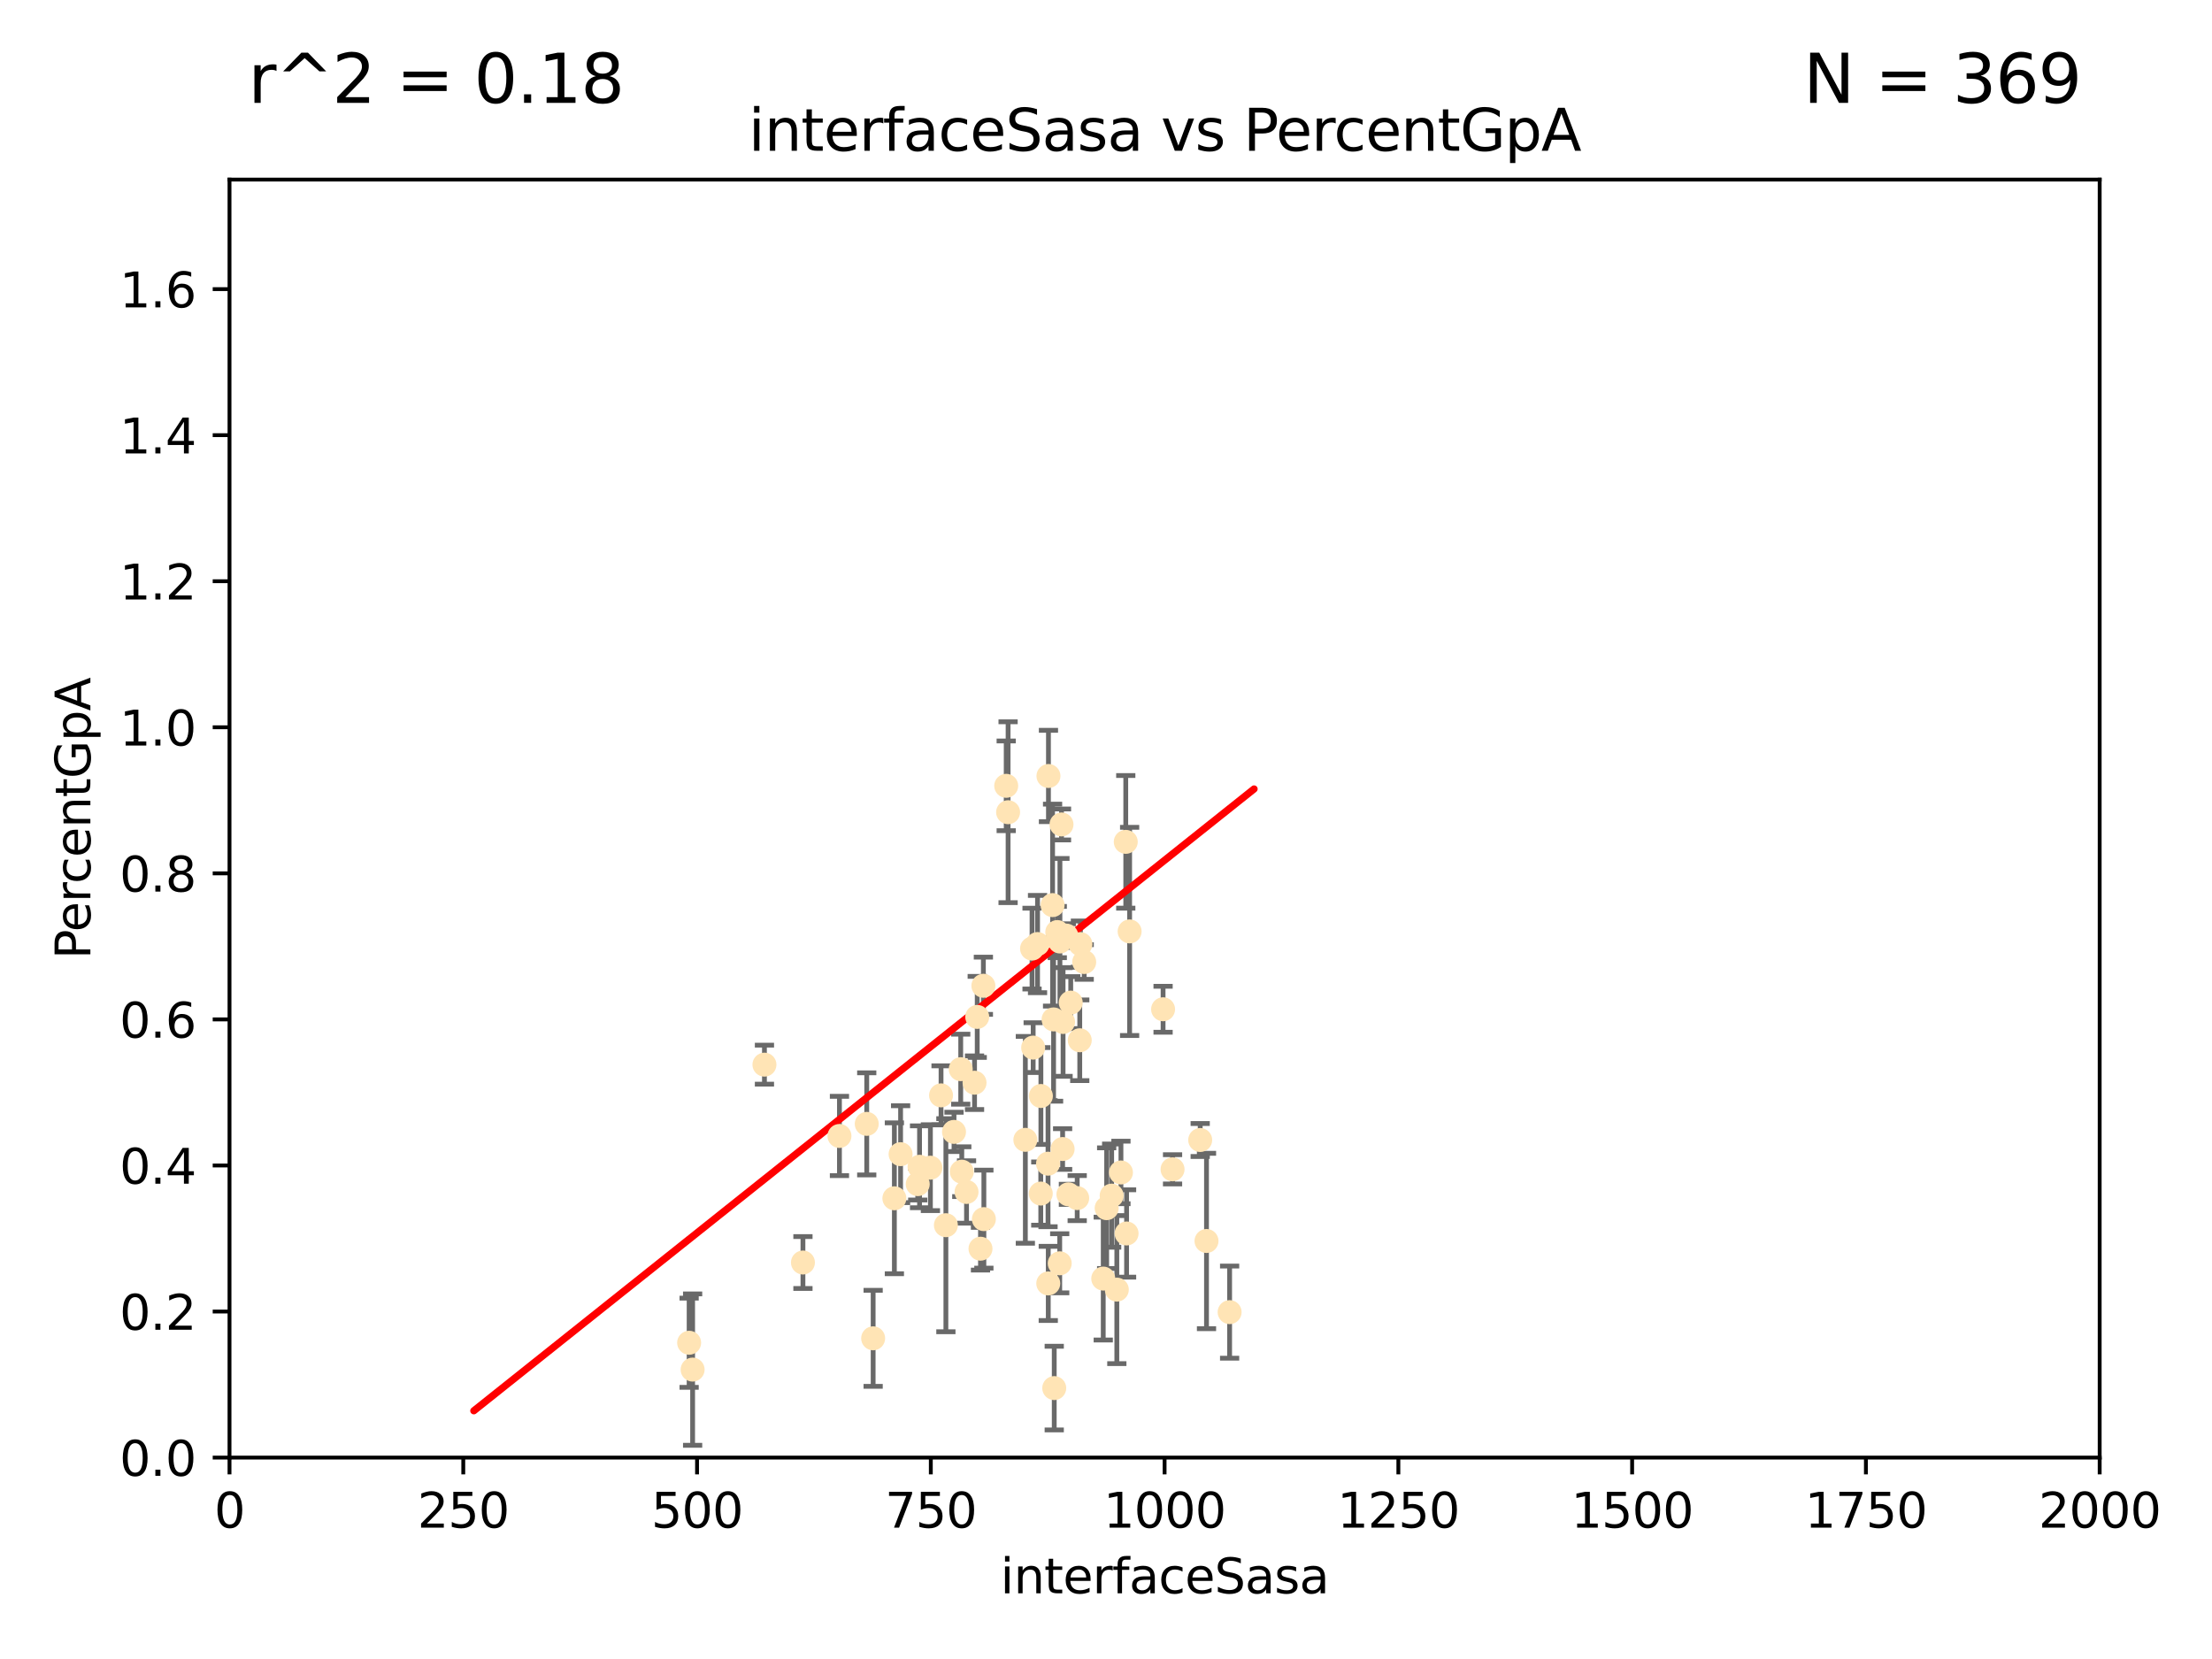 <?xml version="1.0" encoding="utf-8" standalone="no"?>
<!DOCTYPE svg PUBLIC "-//W3C//DTD SVG 1.1//EN"
  "http://www.w3.org/Graphics/SVG/1.1/DTD/svg11.dtd">
<svg xmlns:xlink="http://www.w3.org/1999/xlink" width="460.8pt" height="345.6pt" viewBox="0 0 460.8 345.6" xmlns="http://www.w3.org/2000/svg" version="1.1">
 <defs>
  <style type="text/css">*{stroke-linejoin: round; stroke-linecap: butt}</style>
 </defs>
 <g id="figure_1">
  <g id="patch_1">
   <path d="M 0 345.6 
L 460.8 345.6 
L 460.8 0 
L 0 0 
z
" style="fill: #ffffff"/>
  </g>
  <g id="axes_1">
   <g id="patch_2">
    <path d="M 47.81 303.64 
L 437.4 303.64 
L 437.4 37.411 
L 47.81 37.411 
z
" style="fill: #ffffff"/>
   </g>
   <g id="PathCollection_1">
    <defs>
     <path id="mff3623f6e4" d="M 0 1.118 
C 0.297 1.118 0.581 1 0.791 0.791 
C 1 0.581 1.118 0.297 1.118 0 
C 1.118 -0.297 1 -0.581 0.791 -0.791 
C 0.581 -1 0.297 -1.118 0 -1.118 
C -0.297 -1.118 -0.581 -1 -0.791 -0.791 
C -1 -0.581 -1.118 -0.297 -1.118 0 
C -1.118 0.297 -1 0.581 -0.791 0.791 
C -0.581 1 -0.297 1.118 0 1.118 
z
" style="stroke: #ffe4b5"/>
    </defs>
    <g clip-path="url(#pb6599143bd)">
     <use xlink:href="#mff3623f6e4" x="225.86" y="200.406" style="fill: #ffe4b5; stroke: #ffe4b5"/>
     <use xlink:href="#mff3623f6e4" x="218.413" y="161.653" style="fill: #ffe4b5; stroke: #ffe4b5"/>
     <use xlink:href="#mff3623f6e4" x="220.25" y="194.165" style="fill: #ffe4b5; stroke: #ffe4b5"/>
     <use xlink:href="#mff3623f6e4" x="191.559" y="243.061" style="fill: #ffe4b5; stroke: #ffe4b5"/>
     <use xlink:href="#mff3623f6e4" x="219.271" y="188.55" style="fill: #ffe4b5; stroke: #ffe4b5"/>
     <use xlink:href="#mff3623f6e4" x="209.611" y="163.702" style="fill: #ffe4b5; stroke: #ffe4b5"/>
     <use xlink:href="#mff3623f6e4" x="215.229" y="218.238" style="fill: #ffe4b5; stroke: #ffe4b5"/>
     <use xlink:href="#mff3623f6e4" x="242.291" y="210.247" style="fill: #ffe4b5; stroke: #ffe4b5"/>
     <use xlink:href="#mff3623f6e4" x="204.856" y="205.351" style="fill: #ffe4b5; stroke: #ffe4b5"/>
     <use xlink:href="#mff3623f6e4" x="250.023" y="237.484" style="fill: #ffe4b5; stroke: #ffe4b5"/>
     <use xlink:href="#mff3623f6e4" x="221.363" y="239.364" style="fill: #ffe4b5; stroke: #ffe4b5"/>
     <use xlink:href="#mff3623f6e4" x="224.401" y="249.587" style="fill: #ffe4b5; stroke: #ffe4b5"/>
     <use xlink:href="#mff3623f6e4" x="244.265" y="243.591" style="fill: #ffe4b5; stroke: #ffe4b5"/>
     <use xlink:href="#mff3623f6e4" x="225.073" y="196.674" style="fill: #ffe4b5; stroke: #ffe4b5"/>
     <use xlink:href="#mff3623f6e4" x="224.933" y="216.706" style="fill: #ffe4b5; stroke: #ffe4b5"/>
     <use xlink:href="#mff3623f6e4" x="191.181" y="246.679" style="fill: #ffe4b5; stroke: #ffe4b5"/>
     <use xlink:href="#mff3623f6e4" x="203.574" y="211.84" style="fill: #ffe4b5; stroke: #ffe4b5"/>
     <use xlink:href="#mff3623f6e4" x="221.458" y="212.895" style="fill: #ffe4b5; stroke: #ffe4b5"/>
     <use xlink:href="#mff3623f6e4" x="214.993" y="197.606" style="fill: #ffe4b5; stroke: #ffe4b5"/>
     <use xlink:href="#mff3623f6e4" x="220.802" y="196.13" style="fill: #ffe4b5; stroke: #ffe4b5"/>
     <use xlink:href="#mff3623f6e4" x="223.053" y="208.86" style="fill: #ffe4b5; stroke: #ffe4b5"/>
     <use xlink:href="#mff3623f6e4" x="220.759" y="263.169" style="fill: #ffe4b5; stroke: #ffe4b5"/>
     <use xlink:href="#mff3623f6e4" x="222.57" y="248.802" style="fill: #ffe4b5; stroke: #ffe4b5"/>
     <use xlink:href="#mff3623f6e4" x="196.037" y="228.185" style="fill: #ffe4b5; stroke: #ffe4b5"/>
     <use xlink:href="#mff3623f6e4" x="235.322" y="194.031" style="fill: #ffe4b5; stroke: #ffe4b5"/>
     <use xlink:href="#mff3623f6e4" x="218.374" y="267.362" style="fill: #ffe4b5; stroke: #ffe4b5"/>
     <use xlink:href="#mff3623f6e4" x="229.826" y="266.352" style="fill: #ffe4b5; stroke: #ffe4b5"/>
     <use xlink:href="#mff3623f6e4" x="198.739" y="235.794" style="fill: #ffe4b5; stroke: #ffe4b5"/>
     <use xlink:href="#mff3623f6e4" x="200.356" y="244.081" style="fill: #ffe4b5; stroke: #ffe4b5"/>
     <use xlink:href="#mff3623f6e4" x="251.336" y="258.519" style="fill: #ffe4b5; stroke: #ffe4b5"/>
     <use xlink:href="#mff3623f6e4" x="201.345" y="248.307" style="fill: #ffe4b5; stroke: #ffe4b5"/>
     <use xlink:href="#mff3623f6e4" x="231.58" y="249.069" style="fill: #ffe4b5; stroke: #ffe4b5"/>
     <use xlink:href="#mff3623f6e4" x="216.838" y="228.316" style="fill: #ffe4b5; stroke: #ffe4b5"/>
     <use xlink:href="#mff3623f6e4" x="216.812" y="248.643" style="fill: #ffe4b5; stroke: #ffe4b5"/>
     <use xlink:href="#mff3623f6e4" x="233.514" y="244.243" style="fill: #ffe4b5; stroke: #ffe4b5"/>
     <use xlink:href="#mff3623f6e4" x="204.254" y="260.129" style="fill: #ffe4b5; stroke: #ffe4b5"/>
     <use xlink:href="#mff3623f6e4" x="174.873" y="236.643" style="fill: #ffe4b5; stroke: #ffe4b5"/>
     <use xlink:href="#mff3623f6e4" x="197.046" y="255.231" style="fill: #ffe4b5; stroke: #ffe4b5"/>
     <use xlink:href="#mff3623f6e4" x="204.959" y="253.967" style="fill: #ffe4b5; stroke: #ffe4b5"/>
     <use xlink:href="#mff3623f6e4" x="186.315" y="249.626" style="fill: #ffe4b5; stroke: #ffe4b5"/>
     <use xlink:href="#mff3623f6e4" x="200.138" y="222.728" style="fill: #ffe4b5; stroke: #ffe4b5"/>
     <use xlink:href="#mff3623f6e4" x="180.557" y="234.123" style="fill: #ffe4b5; stroke: #ffe4b5"/>
     <use xlink:href="#mff3623f6e4" x="213.6" y="237.449" style="fill: #ffe4b5; stroke: #ffe4b5"/>
     <use xlink:href="#mff3623f6e4" x="230.537" y="251.681" style="fill: #ffe4b5; stroke: #ffe4b5"/>
     <use xlink:href="#mff3623f6e4" x="232.655" y="268.65" style="fill: #ffe4b5; stroke: #ffe4b5"/>
     <use xlink:href="#mff3623f6e4" x="219.617" y="289.164" style="fill: #ffe4b5; stroke: #ffe4b5"/>
     <use xlink:href="#mff3623f6e4" x="210.004" y="169.199" style="fill: #ffe4b5; stroke: #ffe4b5"/>
     <use xlink:href="#mff3623f6e4" x="159.248" y="221.785" style="fill: #ffe4b5; stroke: #ffe4b5"/>
     <use xlink:href="#mff3623f6e4" x="203.015" y="225.548" style="fill: #ffe4b5; stroke: #ffe4b5"/>
     <use xlink:href="#mff3623f6e4" x="222.128" y="194.9" style="fill: #ffe4b5; stroke: #ffe4b5"/>
     <use xlink:href="#mff3623f6e4" x="234.687" y="256.956" style="fill: #ffe4b5; stroke: #ffe4b5"/>
     <use xlink:href="#mff3623f6e4" x="234.517" y="175.373" style="fill: #ffe4b5; stroke: #ffe4b5"/>
     <use xlink:href="#mff3623f6e4" x="218.322" y="242.416" style="fill: #ffe4b5; stroke: #ffe4b5"/>
     <use xlink:href="#mff3623f6e4" x="219.479" y="212.364" style="fill: #ffe4b5; stroke: #ffe4b5"/>
     <use xlink:href="#mff3623f6e4" x="143.558" y="279.718" style="fill: #ffe4b5; stroke: #ffe4b5"/>
     <use xlink:href="#mff3623f6e4" x="181.893" y="278.795" style="fill: #ffe4b5; stroke: #ffe4b5"/>
     <use xlink:href="#mff3623f6e4" x="167.268" y="263.005" style="fill: #ffe4b5; stroke: #ffe4b5"/>
     <use xlink:href="#mff3623f6e4" x="144.286" y="285.313" style="fill: #ffe4b5; stroke: #ffe4b5"/>
     <use xlink:href="#mff3623f6e4" x="221.131" y="171.748" style="fill: #ffe4b5; stroke: #ffe4b5"/>
     <use xlink:href="#mff3623f6e4" x="193.822" y="243.251" style="fill: #ffe4b5; stroke: #ffe4b5"/>
     <use xlink:href="#mff3623f6e4" x="256.153" y="273.341" style="fill: #ffe4b5; stroke: #ffe4b5"/>
     <use xlink:href="#mff3623f6e4" x="216.138" y="196.663" style="fill: #ffe4b5; stroke: #ffe4b5"/>
     <use xlink:href="#mff3623f6e4" x="187.61" y="240.435" style="fill: #ffe4b5; stroke: #ffe4b5"/>
    </g>
   </g>
   <g id="matplotlib.axis_1">
    <g id="xtick_1">
     <g id="line2d_1">
      <defs>
       <path id="meb851a1ffd" d="M 0 0 
L 0 3.5 
" style="stroke: #000000; stroke-width: 0.8"/>
      </defs>
      <g>
       <use xlink:href="#meb851a1ffd" x="47.81" y="303.64" style="stroke: #000000; stroke-width: 0.8"/>
      </g>
     </g>
     <g id="text_1">
      <!-- 0 -->
      <g transform="translate(44.629 318.238)scale(0.1 -0.1)">
       <defs>
        <path id="DejaVuSans-30" d="M 2034 4250 
Q 1547 4250 1301 3770 
Q 1056 3291 1056 2328 
Q 1056 1369 1301 889 
Q 1547 409 2034 409 
Q 2525 409 2770 889 
Q 3016 1369 3016 2328 
Q 3016 3291 2770 3770 
Q 2525 4250 2034 4250 
z
M 2034 4750 
Q 2819 4750 3233 4129 
Q 3647 3509 3647 2328 
Q 3647 1150 3233 529 
Q 2819 -91 2034 -91 
Q 1250 -91 836 529 
Q 422 1150 422 2328 
Q 422 3509 836 4129 
Q 1250 4750 2034 4750 
z
" transform="scale(0.016)"/>
       </defs>
       <use xlink:href="#DejaVuSans-30"/>
      </g>
     </g>
    </g>
    <g id="xtick_2">
     <g id="line2d_2">
      <g>
       <use xlink:href="#meb851a1ffd" x="96.509" y="303.64" style="stroke: #000000; stroke-width: 0.8"/>
      </g>
     </g>
     <g id="text_2">
      <!-- 250 -->
      <g transform="translate(86.965 318.238)scale(0.1 -0.1)">
       <defs>
        <path id="DejaVuSans-32" d="M 1228 531 
L 3431 531 
L 3431 0 
L 469 0 
L 469 531 
Q 828 903 1448 1529 
Q 2069 2156 2228 2338 
Q 2531 2678 2651 2914 
Q 2772 3150 2772 3378 
Q 2772 3750 2511 3984 
Q 2250 4219 1831 4219 
Q 1534 4219 1204 4116 
Q 875 4013 500 3803 
L 500 4441 
Q 881 4594 1212 4672 
Q 1544 4750 1819 4750 
Q 2544 4750 2975 4387 
Q 3406 4025 3406 3419 
Q 3406 3131 3298 2873 
Q 3191 2616 2906 2266 
Q 2828 2175 2409 1742 
Q 1991 1309 1228 531 
z
" transform="scale(0.016)"/>
        <path id="DejaVuSans-35" d="M 691 4666 
L 3169 4666 
L 3169 4134 
L 1269 4134 
L 1269 2991 
Q 1406 3038 1543 3061 
Q 1681 3084 1819 3084 
Q 2600 3084 3056 2656 
Q 3513 2228 3513 1497 
Q 3513 744 3044 326 
Q 2575 -91 1722 -91 
Q 1428 -91 1123 -41 
Q 819 9 494 109 
L 494 744 
Q 775 591 1075 516 
Q 1375 441 1709 441 
Q 2250 441 2565 725 
Q 2881 1009 2881 1497 
Q 2881 1984 2565 2268 
Q 2250 2553 1709 2553 
Q 1456 2553 1204 2497 
Q 953 2441 691 2322 
L 691 4666 
z
" transform="scale(0.016)"/>
       </defs>
       <use xlink:href="#DejaVuSans-32"/>
       <use xlink:href="#DejaVuSans-35" x="63.623"/>
       <use xlink:href="#DejaVuSans-30" x="127.246"/>
      </g>
     </g>
    </g>
    <g id="xtick_3">
     <g id="line2d_3">
      <g>
       <use xlink:href="#meb851a1ffd" x="145.208" y="303.64" style="stroke: #000000; stroke-width: 0.8"/>
      </g>
     </g>
     <g id="text_3">
      <!-- 500 -->
      <g transform="translate(135.664 318.238)scale(0.1 -0.1)">
       <use xlink:href="#DejaVuSans-35"/>
       <use xlink:href="#DejaVuSans-30" x="63.623"/>
       <use xlink:href="#DejaVuSans-30" x="127.246"/>
      </g>
     </g>
    </g>
    <g id="xtick_4">
     <g id="line2d_4">
      <g>
       <use xlink:href="#meb851a1ffd" x="193.906" y="303.64" style="stroke: #000000; stroke-width: 0.8"/>
      </g>
     </g>
     <g id="text_4">
      <!-- 750 -->
      <g transform="translate(184.363 318.238)scale(0.1 -0.1)">
       <defs>
        <path id="DejaVuSans-37" d="M 525 4666 
L 3525 4666 
L 3525 4397 
L 1831 0 
L 1172 0 
L 2766 4134 
L 525 4134 
L 525 4666 
z
" transform="scale(0.016)"/>
       </defs>
       <use xlink:href="#DejaVuSans-37"/>
       <use xlink:href="#DejaVuSans-35" x="63.623"/>
       <use xlink:href="#DejaVuSans-30" x="127.246"/>
      </g>
     </g>
    </g>
    <g id="xtick_5">
     <g id="line2d_5">
      <g>
       <use xlink:href="#meb851a1ffd" x="242.605" y="303.64" style="stroke: #000000; stroke-width: 0.8"/>
      </g>
     </g>
     <g id="text_5">
      <!-- 1000 -->
      <g transform="translate(229.88 318.238)scale(0.1 -0.1)">
       <defs>
        <path id="DejaVuSans-31" d="M 794 531 
L 1825 531 
L 1825 4091 
L 703 3866 
L 703 4441 
L 1819 4666 
L 2450 4666 
L 2450 531 
L 3481 531 
L 3481 0 
L 794 0 
L 794 531 
z
" transform="scale(0.016)"/>
       </defs>
       <use xlink:href="#DejaVuSans-31"/>
       <use xlink:href="#DejaVuSans-30" x="63.623"/>
       <use xlink:href="#DejaVuSans-30" x="127.246"/>
       <use xlink:href="#DejaVuSans-30" x="190.869"/>
      </g>
     </g>
    </g>
    <g id="xtick_6">
     <g id="line2d_6">
      <g>
       <use xlink:href="#meb851a1ffd" x="291.304" y="303.64" style="stroke: #000000; stroke-width: 0.8"/>
      </g>
     </g>
     <g id="text_6">
      <!-- 1250 -->
      <g transform="translate(278.579 318.238)scale(0.1 -0.1)">
       <use xlink:href="#DejaVuSans-31"/>
       <use xlink:href="#DejaVuSans-32" x="63.623"/>
       <use xlink:href="#DejaVuSans-35" x="127.246"/>
       <use xlink:href="#DejaVuSans-30" x="190.869"/>
      </g>
     </g>
    </g>
    <g id="xtick_7">
     <g id="line2d_7">
      <g>
       <use xlink:href="#meb851a1ffd" x="340.002" y="303.64" style="stroke: #000000; stroke-width: 0.8"/>
      </g>
     </g>
     <g id="text_7">
      <!-- 1500 -->
      <g transform="translate(327.277 318.238)scale(0.1 -0.1)">
       <use xlink:href="#DejaVuSans-31"/>
       <use xlink:href="#DejaVuSans-35" x="63.623"/>
       <use xlink:href="#DejaVuSans-30" x="127.246"/>
       <use xlink:href="#DejaVuSans-30" x="190.869"/>
      </g>
     </g>
    </g>
    <g id="xtick_8">
     <g id="line2d_8">
      <g>
       <use xlink:href="#meb851a1ffd" x="388.701" y="303.64" style="stroke: #000000; stroke-width: 0.8"/>
      </g>
     </g>
     <g id="text_8">
      <!-- 1750 -->
      <g transform="translate(375.976 318.238)scale(0.1 -0.1)">
       <use xlink:href="#DejaVuSans-31"/>
       <use xlink:href="#DejaVuSans-37" x="63.623"/>
       <use xlink:href="#DejaVuSans-35" x="127.246"/>
       <use xlink:href="#DejaVuSans-30" x="190.869"/>
      </g>
     </g>
    </g>
    <g id="xtick_9">
     <g id="line2d_9">
      <g>
       <use xlink:href="#meb851a1ffd" x="437.4" y="303.64" style="stroke: #000000; stroke-width: 0.8"/>
      </g>
     </g>
     <g id="text_9">
      <!-- 2000 -->
      <g transform="translate(424.675 318.238)scale(0.1 -0.1)">
       <use xlink:href="#DejaVuSans-32"/>
       <use xlink:href="#DejaVuSans-30" x="63.623"/>
       <use xlink:href="#DejaVuSans-30" x="127.246"/>
       <use xlink:href="#DejaVuSans-30" x="190.869"/>
      </g>
     </g>
    </g>
    <g id="text_10">
     <!-- interfaceSasa -->
     <g transform="translate(208.398 331.917)scale(0.1 -0.1)">
      <defs>
       <path id="DejaVuSans-69" d="M 603 3500 
L 1178 3500 
L 1178 0 
L 603 0 
L 603 3500 
z
M 603 4863 
L 1178 4863 
L 1178 4134 
L 603 4134 
L 603 4863 
z
" transform="scale(0.016)"/>
       <path id="DejaVuSans-6e" d="M 3513 2113 
L 3513 0 
L 2938 0 
L 2938 2094 
Q 2938 2591 2744 2837 
Q 2550 3084 2163 3084 
Q 1697 3084 1428 2787 
Q 1159 2491 1159 1978 
L 1159 0 
L 581 0 
L 581 3500 
L 1159 3500 
L 1159 2956 
Q 1366 3272 1645 3428 
Q 1925 3584 2291 3584 
Q 2894 3584 3203 3211 
Q 3513 2838 3513 2113 
z
" transform="scale(0.016)"/>
       <path id="DejaVuSans-74" d="M 1172 4494 
L 1172 3500 
L 2356 3500 
L 2356 3053 
L 1172 3053 
L 1172 1153 
Q 1172 725 1289 603 
Q 1406 481 1766 481 
L 2356 481 
L 2356 0 
L 1766 0 
Q 1100 0 847 248 
Q 594 497 594 1153 
L 594 3053 
L 172 3053 
L 172 3500 
L 594 3500 
L 594 4494 
L 1172 4494 
z
" transform="scale(0.016)"/>
       <path id="DejaVuSans-65" d="M 3597 1894 
L 3597 1613 
L 953 1613 
Q 991 1019 1311 708 
Q 1631 397 2203 397 
Q 2534 397 2845 478 
Q 3156 559 3463 722 
L 3463 178 
Q 3153 47 2828 -22 
Q 2503 -91 2169 -91 
Q 1331 -91 842 396 
Q 353 884 353 1716 
Q 353 2575 817 3079 
Q 1281 3584 2069 3584 
Q 2775 3584 3186 3129 
Q 3597 2675 3597 1894 
z
M 3022 2063 
Q 3016 2534 2758 2815 
Q 2500 3097 2075 3097 
Q 1594 3097 1305 2825 
Q 1016 2553 972 2059 
L 3022 2063 
z
" transform="scale(0.016)"/>
       <path id="DejaVuSans-72" d="M 2631 2963 
Q 2534 3019 2420 3045 
Q 2306 3072 2169 3072 
Q 1681 3072 1420 2755 
Q 1159 2438 1159 1844 
L 1159 0 
L 581 0 
L 581 3500 
L 1159 3500 
L 1159 2956 
Q 1341 3275 1631 3429 
Q 1922 3584 2338 3584 
Q 2397 3584 2469 3576 
Q 2541 3569 2628 3553 
L 2631 2963 
z
" transform="scale(0.016)"/>
       <path id="DejaVuSans-66" d="M 2375 4863 
L 2375 4384 
L 1825 4384 
Q 1516 4384 1395 4259 
Q 1275 4134 1275 3809 
L 1275 3500 
L 2222 3500 
L 2222 3053 
L 1275 3053 
L 1275 0 
L 697 0 
L 697 3053 
L 147 3053 
L 147 3500 
L 697 3500 
L 697 3744 
Q 697 4328 969 4595 
Q 1241 4863 1831 4863 
L 2375 4863 
z
" transform="scale(0.016)"/>
       <path id="DejaVuSans-61" d="M 2194 1759 
Q 1497 1759 1228 1600 
Q 959 1441 959 1056 
Q 959 750 1161 570 
Q 1363 391 1709 391 
Q 2188 391 2477 730 
Q 2766 1069 2766 1631 
L 2766 1759 
L 2194 1759 
z
M 3341 1997 
L 3341 0 
L 2766 0 
L 2766 531 
Q 2569 213 2275 61 
Q 1981 -91 1556 -91 
Q 1019 -91 701 211 
Q 384 513 384 1019 
Q 384 1609 779 1909 
Q 1175 2209 1959 2209 
L 2766 2209 
L 2766 2266 
Q 2766 2663 2505 2880 
Q 2244 3097 1772 3097 
Q 1472 3097 1187 3025 
Q 903 2953 641 2809 
L 641 3341 
Q 956 3463 1253 3523 
Q 1550 3584 1831 3584 
Q 2591 3584 2966 3190 
Q 3341 2797 3341 1997 
z
" transform="scale(0.016)"/>
       <path id="DejaVuSans-63" d="M 3122 3366 
L 3122 2828 
Q 2878 2963 2633 3030 
Q 2388 3097 2138 3097 
Q 1578 3097 1268 2742 
Q 959 2388 959 1747 
Q 959 1106 1268 751 
Q 1578 397 2138 397 
Q 2388 397 2633 464 
Q 2878 531 3122 666 
L 3122 134 
Q 2881 22 2623 -34 
Q 2366 -91 2075 -91 
Q 1284 -91 818 406 
Q 353 903 353 1747 
Q 353 2603 823 3093 
Q 1294 3584 2113 3584 
Q 2378 3584 2631 3529 
Q 2884 3475 3122 3366 
z
" transform="scale(0.016)"/>
       <path id="DejaVuSans-53" d="M 3425 4513 
L 3425 3897 
Q 3066 4069 2747 4153 
Q 2428 4238 2131 4238 
Q 1616 4238 1336 4038 
Q 1056 3838 1056 3469 
Q 1056 3159 1242 3001 
Q 1428 2844 1947 2747 
L 2328 2669 
Q 3034 2534 3370 2195 
Q 3706 1856 3706 1288 
Q 3706 609 3251 259 
Q 2797 -91 1919 -91 
Q 1588 -91 1214 -16 
Q 841 59 441 206 
L 441 856 
Q 825 641 1194 531 
Q 1563 422 1919 422 
Q 2459 422 2753 634 
Q 3047 847 3047 1241 
Q 3047 1584 2836 1778 
Q 2625 1972 2144 2069 
L 1759 2144 
Q 1053 2284 737 2584 
Q 422 2884 422 3419 
Q 422 4038 858 4394 
Q 1294 4750 2059 4750 
Q 2388 4750 2728 4690 
Q 3069 4631 3425 4513 
z
" transform="scale(0.016)"/>
       <path id="DejaVuSans-73" d="M 2834 3397 
L 2834 2853 
Q 2591 2978 2328 3040 
Q 2066 3103 1784 3103 
Q 1356 3103 1142 2972 
Q 928 2841 928 2578 
Q 928 2378 1081 2264 
Q 1234 2150 1697 2047 
L 1894 2003 
Q 2506 1872 2764 1633 
Q 3022 1394 3022 966 
Q 3022 478 2636 193 
Q 2250 -91 1575 -91 
Q 1294 -91 989 -36 
Q 684 19 347 128 
L 347 722 
Q 666 556 975 473 
Q 1284 391 1588 391 
Q 1994 391 2212 530 
Q 2431 669 2431 922 
Q 2431 1156 2273 1281 
Q 2116 1406 1581 1522 
L 1381 1569 
Q 847 1681 609 1914 
Q 372 2147 372 2553 
Q 372 3047 722 3315 
Q 1072 3584 1716 3584 
Q 2034 3584 2315 3537 
Q 2597 3491 2834 3397 
z
" transform="scale(0.016)"/>
      </defs>
      <use xlink:href="#DejaVuSans-69"/>
      <use xlink:href="#DejaVuSans-6e" x="27.783"/>
      <use xlink:href="#DejaVuSans-74" x="91.162"/>
      <use xlink:href="#DejaVuSans-65" x="130.371"/>
      <use xlink:href="#DejaVuSans-72" x="191.895"/>
      <use xlink:href="#DejaVuSans-66" x="233.008"/>
      <use xlink:href="#DejaVuSans-61" x="268.213"/>
      <use xlink:href="#DejaVuSans-63" x="329.492"/>
      <use xlink:href="#DejaVuSans-65" x="384.473"/>
      <use xlink:href="#DejaVuSans-53" x="445.996"/>
      <use xlink:href="#DejaVuSans-61" x="509.473"/>
      <use xlink:href="#DejaVuSans-73" x="570.752"/>
      <use xlink:href="#DejaVuSans-61" x="622.852"/>
     </g>
    </g>
   </g>
   <g id="matplotlib.axis_2">
    <g id="ytick_1">
     <g id="line2d_10">
      <defs>
       <path id="md4dd82071c" d="M 0 0 
L -3.5 0 
" style="stroke: #000000; stroke-width: 0.8"/>
      </defs>
      <g>
       <use xlink:href="#md4dd82071c" x="47.81" y="303.64" style="stroke: #000000; stroke-width: 0.8"/>
      </g>
     </g>
     <g id="text_11">
      <!-- 0.0 -->
      <g transform="translate(24.907 307.439)scale(0.1 -0.1)">
       <defs>
        <path id="DejaVuSans-2e" d="M 684 794 
L 1344 794 
L 1344 0 
L 684 0 
L 684 794 
z
" transform="scale(0.016)"/>
       </defs>
       <use xlink:href="#DejaVuSans-30"/>
       <use xlink:href="#DejaVuSans-2e" x="63.623"/>
       <use xlink:href="#DejaVuSans-30" x="95.41"/>
      </g>
     </g>
    </g>
    <g id="ytick_2">
     <g id="line2d_11">
      <g>
       <use xlink:href="#md4dd82071c" x="47.81" y="273.214" style="stroke: #000000; stroke-width: 0.8"/>
      </g>
     </g>
     <g id="text_12">
      <!-- 0.2 -->
      <g transform="translate(24.907 277.013)scale(0.1 -0.1)">
       <use xlink:href="#DejaVuSans-30"/>
       <use xlink:href="#DejaVuSans-2e" x="63.623"/>
       <use xlink:href="#DejaVuSans-32" x="95.41"/>
      </g>
     </g>
    </g>
    <g id="ytick_3">
     <g id="line2d_12">
      <g>
       <use xlink:href="#md4dd82071c" x="47.81" y="242.788" style="stroke: #000000; stroke-width: 0.8"/>
      </g>
     </g>
     <g id="text_13">
      <!-- 0.4 -->
      <g transform="translate(24.907 246.587)scale(0.1 -0.1)">
       <defs>
        <path id="DejaVuSans-34" d="M 2419 4116 
L 825 1625 
L 2419 1625 
L 2419 4116 
z
M 2253 4666 
L 3047 4666 
L 3047 1625 
L 3713 1625 
L 3713 1100 
L 3047 1100 
L 3047 0 
L 2419 0 
L 2419 1100 
L 313 1100 
L 313 1709 
L 2253 4666 
z
" transform="scale(0.016)"/>
       </defs>
       <use xlink:href="#DejaVuSans-30"/>
       <use xlink:href="#DejaVuSans-2e" x="63.623"/>
       <use xlink:href="#DejaVuSans-34" x="95.41"/>
      </g>
     </g>
    </g>
    <g id="ytick_4">
     <g id="line2d_13">
      <g>
       <use xlink:href="#md4dd82071c" x="47.81" y="212.362" style="stroke: #000000; stroke-width: 0.8"/>
      </g>
     </g>
     <g id="text_14">
      <!-- 0.6 -->
      <g transform="translate(24.907 216.161)scale(0.1 -0.1)">
       <defs>
        <path id="DejaVuSans-36" d="M 2113 2584 
Q 1688 2584 1439 2293 
Q 1191 2003 1191 1497 
Q 1191 994 1439 701 
Q 1688 409 2113 409 
Q 2538 409 2786 701 
Q 3034 994 3034 1497 
Q 3034 2003 2786 2293 
Q 2538 2584 2113 2584 
z
M 3366 4563 
L 3366 3988 
Q 3128 4100 2886 4159 
Q 2644 4219 2406 4219 
Q 1781 4219 1451 3797 
Q 1122 3375 1075 2522 
Q 1259 2794 1537 2939 
Q 1816 3084 2150 3084 
Q 2853 3084 3261 2657 
Q 3669 2231 3669 1497 
Q 3669 778 3244 343 
Q 2819 -91 2113 -91 
Q 1303 -91 875 529 
Q 447 1150 447 2328 
Q 447 3434 972 4092 
Q 1497 4750 2381 4750 
Q 2619 4750 2861 4703 
Q 3103 4656 3366 4563 
z
" transform="scale(0.016)"/>
       </defs>
       <use xlink:href="#DejaVuSans-30"/>
       <use xlink:href="#DejaVuSans-2e" x="63.623"/>
       <use xlink:href="#DejaVuSans-36" x="95.41"/>
      </g>
     </g>
    </g>
    <g id="ytick_5">
     <g id="line2d_14">
      <g>
       <use xlink:href="#md4dd82071c" x="47.81" y="181.935" style="stroke: #000000; stroke-width: 0.8"/>
      </g>
     </g>
     <g id="text_15">
      <!-- 0.8 -->
      <g transform="translate(24.907 185.735)scale(0.1 -0.1)">
       <defs>
        <path id="DejaVuSans-38" d="M 2034 2216 
Q 1584 2216 1326 1975 
Q 1069 1734 1069 1313 
Q 1069 891 1326 650 
Q 1584 409 2034 409 
Q 2484 409 2743 651 
Q 3003 894 3003 1313 
Q 3003 1734 2745 1975 
Q 2488 2216 2034 2216 
z
M 1403 2484 
Q 997 2584 770 2862 
Q 544 3141 544 3541 
Q 544 4100 942 4425 
Q 1341 4750 2034 4750 
Q 2731 4750 3128 4425 
Q 3525 4100 3525 3541 
Q 3525 3141 3298 2862 
Q 3072 2584 2669 2484 
Q 3125 2378 3379 2068 
Q 3634 1759 3634 1313 
Q 3634 634 3220 271 
Q 2806 -91 2034 -91 
Q 1263 -91 848 271 
Q 434 634 434 1313 
Q 434 1759 690 2068 
Q 947 2378 1403 2484 
z
M 1172 3481 
Q 1172 3119 1398 2916 
Q 1625 2713 2034 2713 
Q 2441 2713 2670 2916 
Q 2900 3119 2900 3481 
Q 2900 3844 2670 4047 
Q 2441 4250 2034 4250 
Q 1625 4250 1398 4047 
Q 1172 3844 1172 3481 
z
" transform="scale(0.016)"/>
       </defs>
       <use xlink:href="#DejaVuSans-30"/>
       <use xlink:href="#DejaVuSans-2e" x="63.623"/>
       <use xlink:href="#DejaVuSans-38" x="95.41"/>
      </g>
     </g>
    </g>
    <g id="ytick_6">
     <g id="line2d_15">
      <g>
       <use xlink:href="#md4dd82071c" x="47.81" y="151.509" style="stroke: #000000; stroke-width: 0.8"/>
      </g>
     </g>
     <g id="text_16">
      <!-- 1.0 -->
      <g transform="translate(24.907 155.308)scale(0.1 -0.1)">
       <use xlink:href="#DejaVuSans-31"/>
       <use xlink:href="#DejaVuSans-2e" x="63.623"/>
       <use xlink:href="#DejaVuSans-30" x="95.41"/>
      </g>
     </g>
    </g>
    <g id="ytick_7">
     <g id="line2d_16">
      <g>
       <use xlink:href="#md4dd82071c" x="47.81" y="121.083" style="stroke: #000000; stroke-width: 0.8"/>
      </g>
     </g>
     <g id="text_17">
      <!-- 1.2 -->
      <g transform="translate(24.907 124.882)scale(0.1 -0.1)">
       <use xlink:href="#DejaVuSans-31"/>
       <use xlink:href="#DejaVuSans-2e" x="63.623"/>
       <use xlink:href="#DejaVuSans-32" x="95.41"/>
      </g>
     </g>
    </g>
    <g id="ytick_8">
     <g id="line2d_17">
      <g>
       <use xlink:href="#md4dd82071c" x="47.81" y="90.657" style="stroke: #000000; stroke-width: 0.8"/>
      </g>
     </g>
     <g id="text_18">
      <!-- 1.4 -->
      <g transform="translate(24.907 94.456)scale(0.1 -0.1)">
       <use xlink:href="#DejaVuSans-31"/>
       <use xlink:href="#DejaVuSans-2e" x="63.623"/>
       <use xlink:href="#DejaVuSans-34" x="95.41"/>
      </g>
     </g>
    </g>
    <g id="ytick_9">
     <g id="line2d_18">
      <g>
       <use xlink:href="#md4dd82071c" x="47.81" y="60.231" style="stroke: #000000; stroke-width: 0.8"/>
      </g>
     </g>
     <g id="text_19">
      <!-- 1.6 -->
      <g transform="translate(24.907 64.03)scale(0.1 -0.1)">
       <use xlink:href="#DejaVuSans-31"/>
       <use xlink:href="#DejaVuSans-2e" x="63.623"/>
       <use xlink:href="#DejaVuSans-36" x="95.41"/>
      </g>
     </g>
    </g>
    <g id="text_20">
     <!-- PercentGpA -->
     <g transform="translate(18.827 199.802)rotate(-90)scale(0.1 -0.1)">
      <defs>
       <path id="DejaVuSans-50" d="M 1259 4147 
L 1259 2394 
L 2053 2394 
Q 2494 2394 2734 2622 
Q 2975 2850 2975 3272 
Q 2975 3691 2734 3919 
Q 2494 4147 2053 4147 
L 1259 4147 
z
M 628 4666 
L 2053 4666 
Q 2838 4666 3239 4311 
Q 3641 3956 3641 3272 
Q 3641 2581 3239 2228 
Q 2838 1875 2053 1875 
L 1259 1875 
L 1259 0 
L 628 0 
L 628 4666 
z
" transform="scale(0.016)"/>
       <path id="DejaVuSans-47" d="M 3809 666 
L 3809 1919 
L 2778 1919 
L 2778 2438 
L 4434 2438 
L 4434 434 
Q 4069 175 3628 42 
Q 3188 -91 2688 -91 
Q 1594 -91 976 548 
Q 359 1188 359 2328 
Q 359 3472 976 4111 
Q 1594 4750 2688 4750 
Q 3144 4750 3555 4637 
Q 3966 4525 4313 4306 
L 4313 3634 
Q 3963 3931 3569 4081 
Q 3175 4231 2741 4231 
Q 1884 4231 1454 3753 
Q 1025 3275 1025 2328 
Q 1025 1384 1454 906 
Q 1884 428 2741 428 
Q 3075 428 3337 486 
Q 3600 544 3809 666 
z
" transform="scale(0.016)"/>
       <path id="DejaVuSans-70" d="M 1159 525 
L 1159 -1331 
L 581 -1331 
L 581 3500 
L 1159 3500 
L 1159 2969 
Q 1341 3281 1617 3432 
Q 1894 3584 2278 3584 
Q 2916 3584 3314 3078 
Q 3713 2572 3713 1747 
Q 3713 922 3314 415 
Q 2916 -91 2278 -91 
Q 1894 -91 1617 61 
Q 1341 213 1159 525 
z
M 3116 1747 
Q 3116 2381 2855 2742 
Q 2594 3103 2138 3103 
Q 1681 3103 1420 2742 
Q 1159 2381 1159 1747 
Q 1159 1113 1420 752 
Q 1681 391 2138 391 
Q 2594 391 2855 752 
Q 3116 1113 3116 1747 
z
" transform="scale(0.016)"/>
       <path id="DejaVuSans-41" d="M 2188 4044 
L 1331 1722 
L 3047 1722 
L 2188 4044 
z
M 1831 4666 
L 2547 4666 
L 4325 0 
L 3669 0 
L 3244 1197 
L 1141 1197 
L 716 0 
L 50 0 
L 1831 4666 
z
" transform="scale(0.016)"/>
      </defs>
      <use xlink:href="#DejaVuSans-50"/>
      <use xlink:href="#DejaVuSans-65" x="56.678"/>
      <use xlink:href="#DejaVuSans-72" x="118.201"/>
      <use xlink:href="#DejaVuSans-63" x="157.064"/>
      <use xlink:href="#DejaVuSans-65" x="212.045"/>
      <use xlink:href="#DejaVuSans-6e" x="273.568"/>
      <use xlink:href="#DejaVuSans-74" x="336.947"/>
      <use xlink:href="#DejaVuSans-47" x="376.156"/>
      <use xlink:href="#DejaVuSans-70" x="453.646"/>
      <use xlink:href="#DejaVuSans-41" x="517.123"/>
     </g>
    </g>
   </g>
   <g id="LineCollection_1">
    <path d="M 225.86 204.009 
L 225.86 196.802 
" clip-path="url(#pb6599143bd)" style="fill: none; stroke: #696969"/>
    <path d="M 218.413 171.166 
L 218.413 152.139 
" clip-path="url(#pb6599143bd)" style="fill: none; stroke: #696969"/>
    <path d="M 220.25 199.505 
L 220.25 188.825 
" clip-path="url(#pb6599143bd)" style="fill: none; stroke: #696969"/>
    <path d="M 191.559 251.589 
L 191.559 234.532 
" clip-path="url(#pb6599143bd)" style="fill: none; stroke: #696969"/>
    <path d="M 219.271 209.585 
L 219.271 167.515 
" clip-path="url(#pb6599143bd)" style="fill: none; stroke: #696969"/>
    <path d="M 209.611 173.048 
L 209.611 154.357 
" clip-path="url(#pb6599143bd)" style="fill: none; stroke: #696969"/>
    <path d="M 215.229 223.421 
L 215.229 213.054 
" clip-path="url(#pb6599143bd)" style="fill: none; stroke: #696969"/>
    <path d="M 242.291 215.032 
L 242.291 205.463 
" clip-path="url(#pb6599143bd)" style="fill: none; stroke: #696969"/>
    <path d="M 204.856 211.31 
L 204.856 199.391 
" clip-path="url(#pb6599143bd)" style="fill: none; stroke: #696969"/>
    <path d="M 250.023 240.92 
L 250.023 234.048 
" clip-path="url(#pb6599143bd)" style="fill: none; stroke: #696969"/>
    <path d="M 221.363 243.606 
L 221.363 235.121 
" clip-path="url(#pb6599143bd)" style="fill: none; stroke: #696969"/>
    <path d="M 224.401 254.283 
L 224.401 244.892 
" clip-path="url(#pb6599143bd)" style="fill: none; stroke: #696969"/>
    <path d="M 244.265 246.637 
L 244.265 240.546 
" clip-path="url(#pb6599143bd)" style="fill: none; stroke: #696969"/>
    <path d="M 225.073 201.485 
L 225.073 191.863 
" clip-path="url(#pb6599143bd)" style="fill: none; stroke: #696969"/>
    <path d="M 224.933 225.111 
L 224.933 208.301 
" clip-path="url(#pb6599143bd)" style="fill: none; stroke: #696969"/>
    <path d="M 191.181 249.984 
L 191.181 243.373 
" clip-path="url(#pb6599143bd)" style="fill: none; stroke: #696969"/>
    <path d="M 203.574 220.278 
L 203.574 203.401 
" clip-path="url(#pb6599143bd)" style="fill: none; stroke: #696969"/>
    <path d="M 221.458 224.215 
L 221.458 201.574 
" clip-path="url(#pb6599143bd)" style="fill: none; stroke: #696969"/>
    <path d="M 214.993 206.023 
L 214.993 189.189 
" clip-path="url(#pb6599143bd)" style="fill: none; stroke: #696969"/>
    <path d="M 220.802 213.426 
L 220.802 178.835 
" clip-path="url(#pb6599143bd)" style="fill: none; stroke: #696969"/>
    <path d="M 223.053 214.272 
L 223.053 203.448 
" clip-path="url(#pb6599143bd)" style="fill: none; stroke: #696969"/>
    <path d="M 220.759 269.326 
L 220.759 257.011 
" clip-path="url(#pb6599143bd)" style="fill: none; stroke: #696969"/>
    <path d="M 222.57 250.902 
L 222.57 246.701 
" clip-path="url(#pb6599143bd)" style="fill: none; stroke: #696969"/>
    <path d="M 196.037 234.339 
L 196.037 222.031 
" clip-path="url(#pb6599143bd)" style="fill: none; stroke: #696969"/>
    <path d="M 235.322 215.715 
L 235.322 172.348 
" clip-path="url(#pb6599143bd)" style="fill: none; stroke: #696969"/>
    <path d="M 218.374 275.088 
L 218.374 259.635 
" clip-path="url(#pb6599143bd)" style="fill: none; stroke: #696969"/>
    <path d="M 229.826 279.145 
L 229.826 253.559 
" clip-path="url(#pb6599143bd)" style="fill: none; stroke: #696969"/>
    <path d="M 198.739 239.887 
L 198.739 231.702 
" clip-path="url(#pb6599143bd)" style="fill: none; stroke: #696969"/>
    <path d="M 200.356 249.266 
L 200.356 238.895 
" clip-path="url(#pb6599143bd)" style="fill: none; stroke: #696969"/>
    <path d="M 251.336 276.785 
L 251.336 240.253 
" clip-path="url(#pb6599143bd)" style="fill: none; stroke: #696969"/>
    <path d="M 201.345 254.808 
L 201.345 241.806 
" clip-path="url(#pb6599143bd)" style="fill: none; stroke: #696969"/>
    <path d="M 231.58 259.819 
L 231.58 238.318 
" clip-path="url(#pb6599143bd)" style="fill: none; stroke: #696969"/>
    <path d="M 216.838 238.402 
L 216.838 218.231 
" clip-path="url(#pb6599143bd)" style="fill: none; stroke: #696969"/>
    <path d="M 216.812 255.224 
L 216.812 242.062 
" clip-path="url(#pb6599143bd)" style="fill: none; stroke: #696969"/>
    <path d="M 233.514 250.754 
L 233.514 237.733 
" clip-path="url(#pb6599143bd)" style="fill: none; stroke: #696969"/>
    <path d="M 204.254 264.576 
L 204.254 255.682 
" clip-path="url(#pb6599143bd)" style="fill: none; stroke: #696969"/>
    <path d="M 174.873 244.902 
L 174.873 228.385 
" clip-path="url(#pb6599143bd)" style="fill: none; stroke: #696969"/>
    <path d="M 197.046 277.426 
L 197.046 233.036 
" clip-path="url(#pb6599143bd)" style="fill: none; stroke: #696969"/>
    <path d="M 204.959 264.171 
L 204.959 243.763 
" clip-path="url(#pb6599143bd)" style="fill: none; stroke: #696969"/>
    <path d="M 186.315 265.341 
L 186.315 233.912 
" clip-path="url(#pb6599143bd)" style="fill: none; stroke: #696969"/>
    <path d="M 200.138 230.02 
L 200.138 215.436 
" clip-path="url(#pb6599143bd)" style="fill: none; stroke: #696969"/>
    <path d="M 180.557 244.757 
L 180.557 223.488 
" clip-path="url(#pb6599143bd)" style="fill: none; stroke: #696969"/>
    <path d="M 213.6 258.989 
L 213.6 215.909 
" clip-path="url(#pb6599143bd)" style="fill: none; stroke: #696969"/>
    <path d="M 230.537 264.248 
L 230.537 239.115 
" clip-path="url(#pb6599143bd)" style="fill: none; stroke: #696969"/>
    <path d="M 232.655 284.068 
L 232.655 253.231 
" clip-path="url(#pb6599143bd)" style="fill: none; stroke: #696969"/>
    <path d="M 219.617 297.88 
L 219.617 280.448 
" clip-path="url(#pb6599143bd)" style="fill: none; stroke: #696969"/>
    <path d="M 210.004 188.036 
L 210.004 150.363 
" clip-path="url(#pb6599143bd)" style="fill: none; stroke: #696969"/>
    <path d="M 159.248 225.847 
L 159.248 217.724 
" clip-path="url(#pb6599143bd)" style="fill: none; stroke: #696969"/>
    <path d="M 203.015 231.135 
L 203.015 219.961 
" clip-path="url(#pb6599143bd)" style="fill: none; stroke: #696969"/>
    <path d="M 222.128 197.364 
L 222.128 192.436 
" clip-path="url(#pb6599143bd)" style="fill: none; stroke: #696969"/>
    <path d="M 234.687 266.057 
L 234.687 247.854 
" clip-path="url(#pb6599143bd)" style="fill: none; stroke: #696969"/>
    <path d="M 234.517 189.187 
L 234.517 161.558 
" clip-path="url(#pb6599143bd)" style="fill: none; stroke: #696969"/>
    <path d="M 218.322 255.549 
L 218.322 229.282 
" clip-path="url(#pb6599143bd)" style="fill: none; stroke: #696969"/>
    <path d="M 219.479 229.396 
L 219.479 195.331 
" clip-path="url(#pb6599143bd)" style="fill: none; stroke: #696969"/>
    <path d="M 143.558 289.009 
L 143.558 270.428 
" clip-path="url(#pb6599143bd)" style="fill: none; stroke: #696969"/>
    <path d="M 181.893 288.796 
L 181.893 268.795 
" clip-path="url(#pb6599143bd)" style="fill: none; stroke: #696969"/>
    <path d="M 167.268 268.413 
L 167.268 257.596 
" clip-path="url(#pb6599143bd)" style="fill: none; stroke: #696969"/>
    <path d="M 144.286 301.08 
L 144.286 269.545 
" clip-path="url(#pb6599143bd)" style="fill: none; stroke: #696969"/>
    <path d="M 221.131 174.975 
L 221.131 168.52 
" clip-path="url(#pb6599143bd)" style="fill: none; stroke: #696969"/>
    <path d="M 193.822 252.195 
L 193.822 234.308 
" clip-path="url(#pb6599143bd)" style="fill: none; stroke: #696969"/>
    <path d="M 256.153 282.935 
L 256.153 263.747 
" clip-path="url(#pb6599143bd)" style="fill: none; stroke: #696969"/>
    <path d="M 216.138 206.794 
L 216.138 186.533 
" clip-path="url(#pb6599143bd)" style="fill: none; stroke: #696969"/>
    <path d="M 187.61 250.526 
L 187.61 230.343 
" clip-path="url(#pb6599143bd)" style="fill: none; stroke: #696969"/>
   </g>
   <g id="line2d_19">
    <defs>
     <path id="m16e4f7d07a" d="M 2 0 
L -2 -0 
" style="stroke: #696969"/>
    </defs>
    <g clip-path="url(#pb6599143bd)">
     <use xlink:href="#m16e4f7d07a" x="225.86" y="204.009" style="fill: #696969; stroke: #696969"/>
     <use xlink:href="#m16e4f7d07a" x="218.413" y="171.166" style="fill: #696969; stroke: #696969"/>
     <use xlink:href="#m16e4f7d07a" x="220.25" y="199.505" style="fill: #696969; stroke: #696969"/>
     <use xlink:href="#m16e4f7d07a" x="191.559" y="251.589" style="fill: #696969; stroke: #696969"/>
     <use xlink:href="#m16e4f7d07a" x="219.271" y="209.585" style="fill: #696969; stroke: #696969"/>
     <use xlink:href="#m16e4f7d07a" x="209.611" y="173.048" style="fill: #696969; stroke: #696969"/>
     <use xlink:href="#m16e4f7d07a" x="215.229" y="223.421" style="fill: #696969; stroke: #696969"/>
     <use xlink:href="#m16e4f7d07a" x="242.291" y="215.032" style="fill: #696969; stroke: #696969"/>
     <use xlink:href="#m16e4f7d07a" x="204.856" y="211.31" style="fill: #696969; stroke: #696969"/>
     <use xlink:href="#m16e4f7d07a" x="250.023" y="240.92" style="fill: #696969; stroke: #696969"/>
     <use xlink:href="#m16e4f7d07a" x="221.363" y="243.606" style="fill: #696969; stroke: #696969"/>
     <use xlink:href="#m16e4f7d07a" x="224.401" y="254.283" style="fill: #696969; stroke: #696969"/>
     <use xlink:href="#m16e4f7d07a" x="244.265" y="246.637" style="fill: #696969; stroke: #696969"/>
     <use xlink:href="#m16e4f7d07a" x="225.073" y="201.485" style="fill: #696969; stroke: #696969"/>
     <use xlink:href="#m16e4f7d07a" x="224.933" y="225.111" style="fill: #696969; stroke: #696969"/>
     <use xlink:href="#m16e4f7d07a" x="191.181" y="249.984" style="fill: #696969; stroke: #696969"/>
     <use xlink:href="#m16e4f7d07a" x="203.574" y="220.278" style="fill: #696969; stroke: #696969"/>
     <use xlink:href="#m16e4f7d07a" x="221.458" y="224.215" style="fill: #696969; stroke: #696969"/>
     <use xlink:href="#m16e4f7d07a" x="214.993" y="206.023" style="fill: #696969; stroke: #696969"/>
     <use xlink:href="#m16e4f7d07a" x="220.802" y="213.426" style="fill: #696969; stroke: #696969"/>
     <use xlink:href="#m16e4f7d07a" x="223.053" y="214.272" style="fill: #696969; stroke: #696969"/>
     <use xlink:href="#m16e4f7d07a" x="220.759" y="269.326" style="fill: #696969; stroke: #696969"/>
     <use xlink:href="#m16e4f7d07a" x="222.57" y="250.902" style="fill: #696969; stroke: #696969"/>
     <use xlink:href="#m16e4f7d07a" x="196.037" y="234.339" style="fill: #696969; stroke: #696969"/>
     <use xlink:href="#m16e4f7d07a" x="235.322" y="215.715" style="fill: #696969; stroke: #696969"/>
     <use xlink:href="#m16e4f7d07a" x="218.374" y="275.088" style="fill: #696969; stroke: #696969"/>
     <use xlink:href="#m16e4f7d07a" x="229.826" y="279.145" style="fill: #696969; stroke: #696969"/>
     <use xlink:href="#m16e4f7d07a" x="198.739" y="239.887" style="fill: #696969; stroke: #696969"/>
     <use xlink:href="#m16e4f7d07a" x="200.356" y="249.266" style="fill: #696969; stroke: #696969"/>
     <use xlink:href="#m16e4f7d07a" x="251.336" y="276.785" style="fill: #696969; stroke: #696969"/>
     <use xlink:href="#m16e4f7d07a" x="201.345" y="254.808" style="fill: #696969; stroke: #696969"/>
     <use xlink:href="#m16e4f7d07a" x="231.58" y="259.819" style="fill: #696969; stroke: #696969"/>
     <use xlink:href="#m16e4f7d07a" x="216.838" y="238.402" style="fill: #696969; stroke: #696969"/>
     <use xlink:href="#m16e4f7d07a" x="216.812" y="255.224" style="fill: #696969; stroke: #696969"/>
     <use xlink:href="#m16e4f7d07a" x="233.514" y="250.754" style="fill: #696969; stroke: #696969"/>
     <use xlink:href="#m16e4f7d07a" x="204.254" y="264.576" style="fill: #696969; stroke: #696969"/>
     <use xlink:href="#m16e4f7d07a" x="174.873" y="244.902" style="fill: #696969; stroke: #696969"/>
     <use xlink:href="#m16e4f7d07a" x="197.046" y="277.426" style="fill: #696969; stroke: #696969"/>
     <use xlink:href="#m16e4f7d07a" x="204.959" y="264.171" style="fill: #696969; stroke: #696969"/>
     <use xlink:href="#m16e4f7d07a" x="186.315" y="265.341" style="fill: #696969; stroke: #696969"/>
     <use xlink:href="#m16e4f7d07a" x="200.138" y="230.02" style="fill: #696969; stroke: #696969"/>
     <use xlink:href="#m16e4f7d07a" x="180.557" y="244.757" style="fill: #696969; stroke: #696969"/>
     <use xlink:href="#m16e4f7d07a" x="213.6" y="258.989" style="fill: #696969; stroke: #696969"/>
     <use xlink:href="#m16e4f7d07a" x="230.537" y="264.248" style="fill: #696969; stroke: #696969"/>
     <use xlink:href="#m16e4f7d07a" x="232.655" y="284.068" style="fill: #696969; stroke: #696969"/>
     <use xlink:href="#m16e4f7d07a" x="219.617" y="297.88" style="fill: #696969; stroke: #696969"/>
     <use xlink:href="#m16e4f7d07a" x="210.004" y="188.036" style="fill: #696969; stroke: #696969"/>
     <use xlink:href="#m16e4f7d07a" x="159.248" y="225.847" style="fill: #696969; stroke: #696969"/>
     <use xlink:href="#m16e4f7d07a" x="203.015" y="231.135" style="fill: #696969; stroke: #696969"/>
     <use xlink:href="#m16e4f7d07a" x="222.128" y="197.364" style="fill: #696969; stroke: #696969"/>
     <use xlink:href="#m16e4f7d07a" x="234.687" y="266.057" style="fill: #696969; stroke: #696969"/>
     <use xlink:href="#m16e4f7d07a" x="234.517" y="189.187" style="fill: #696969; stroke: #696969"/>
     <use xlink:href="#m16e4f7d07a" x="218.322" y="255.549" style="fill: #696969; stroke: #696969"/>
     <use xlink:href="#m16e4f7d07a" x="219.479" y="229.396" style="fill: #696969; stroke: #696969"/>
     <use xlink:href="#m16e4f7d07a" x="143.558" y="289.009" style="fill: #696969; stroke: #696969"/>
     <use xlink:href="#m16e4f7d07a" x="181.893" y="288.796" style="fill: #696969; stroke: #696969"/>
     <use xlink:href="#m16e4f7d07a" x="167.268" y="268.413" style="fill: #696969; stroke: #696969"/>
     <use xlink:href="#m16e4f7d07a" x="144.286" y="301.08" style="fill: #696969; stroke: #696969"/>
     <use xlink:href="#m16e4f7d07a" x="221.131" y="174.975" style="fill: #696969; stroke: #696969"/>
     <use xlink:href="#m16e4f7d07a" x="193.822" y="252.195" style="fill: #696969; stroke: #696969"/>
     <use xlink:href="#m16e4f7d07a" x="256.153" y="282.935" style="fill: #696969; stroke: #696969"/>
     <use xlink:href="#m16e4f7d07a" x="216.138" y="206.794" style="fill: #696969; stroke: #696969"/>
     <use xlink:href="#m16e4f7d07a" x="187.61" y="250.526" style="fill: #696969; stroke: #696969"/>
    </g>
   </g>
   <g id="line2d_20">
    <g clip-path="url(#pb6599143bd)">
     <use xlink:href="#m16e4f7d07a" x="225.86" y="196.802" style="fill: #696969; stroke: #696969"/>
     <use xlink:href="#m16e4f7d07a" x="218.413" y="152.139" style="fill: #696969; stroke: #696969"/>
     <use xlink:href="#m16e4f7d07a" x="220.25" y="188.825" style="fill: #696969; stroke: #696969"/>
     <use xlink:href="#m16e4f7d07a" x="191.559" y="234.532" style="fill: #696969; stroke: #696969"/>
     <use xlink:href="#m16e4f7d07a" x="219.271" y="167.515" style="fill: #696969; stroke: #696969"/>
     <use xlink:href="#m16e4f7d07a" x="209.611" y="154.357" style="fill: #696969; stroke: #696969"/>
     <use xlink:href="#m16e4f7d07a" x="215.229" y="213.054" style="fill: #696969; stroke: #696969"/>
     <use xlink:href="#m16e4f7d07a" x="242.291" y="205.463" style="fill: #696969; stroke: #696969"/>
     <use xlink:href="#m16e4f7d07a" x="204.856" y="199.391" style="fill: #696969; stroke: #696969"/>
     <use xlink:href="#m16e4f7d07a" x="250.023" y="234.048" style="fill: #696969; stroke: #696969"/>
     <use xlink:href="#m16e4f7d07a" x="221.363" y="235.121" style="fill: #696969; stroke: #696969"/>
     <use xlink:href="#m16e4f7d07a" x="224.401" y="244.892" style="fill: #696969; stroke: #696969"/>
     <use xlink:href="#m16e4f7d07a" x="244.265" y="240.546" style="fill: #696969; stroke: #696969"/>
     <use xlink:href="#m16e4f7d07a" x="225.073" y="191.863" style="fill: #696969; stroke: #696969"/>
     <use xlink:href="#m16e4f7d07a" x="224.933" y="208.301" style="fill: #696969; stroke: #696969"/>
     <use xlink:href="#m16e4f7d07a" x="191.181" y="243.373" style="fill: #696969; stroke: #696969"/>
     <use xlink:href="#m16e4f7d07a" x="203.574" y="203.401" style="fill: #696969; stroke: #696969"/>
     <use xlink:href="#m16e4f7d07a" x="221.458" y="201.574" style="fill: #696969; stroke: #696969"/>
     <use xlink:href="#m16e4f7d07a" x="214.993" y="189.189" style="fill: #696969; stroke: #696969"/>
     <use xlink:href="#m16e4f7d07a" x="220.802" y="178.835" style="fill: #696969; stroke: #696969"/>
     <use xlink:href="#m16e4f7d07a" x="223.053" y="203.448" style="fill: #696969; stroke: #696969"/>
     <use xlink:href="#m16e4f7d07a" x="220.759" y="257.011" style="fill: #696969; stroke: #696969"/>
     <use xlink:href="#m16e4f7d07a" x="222.57" y="246.701" style="fill: #696969; stroke: #696969"/>
     <use xlink:href="#m16e4f7d07a" x="196.037" y="222.031" style="fill: #696969; stroke: #696969"/>
     <use xlink:href="#m16e4f7d07a" x="235.322" y="172.348" style="fill: #696969; stroke: #696969"/>
     <use xlink:href="#m16e4f7d07a" x="218.374" y="259.635" style="fill: #696969; stroke: #696969"/>
     <use xlink:href="#m16e4f7d07a" x="229.826" y="253.559" style="fill: #696969; stroke: #696969"/>
     <use xlink:href="#m16e4f7d07a" x="198.739" y="231.702" style="fill: #696969; stroke: #696969"/>
     <use xlink:href="#m16e4f7d07a" x="200.356" y="238.895" style="fill: #696969; stroke: #696969"/>
     <use xlink:href="#m16e4f7d07a" x="251.336" y="240.253" style="fill: #696969; stroke: #696969"/>
     <use xlink:href="#m16e4f7d07a" x="201.345" y="241.806" style="fill: #696969; stroke: #696969"/>
     <use xlink:href="#m16e4f7d07a" x="231.58" y="238.318" style="fill: #696969; stroke: #696969"/>
     <use xlink:href="#m16e4f7d07a" x="216.838" y="218.231" style="fill: #696969; stroke: #696969"/>
     <use xlink:href="#m16e4f7d07a" x="216.812" y="242.062" style="fill: #696969; stroke: #696969"/>
     <use xlink:href="#m16e4f7d07a" x="233.514" y="237.733" style="fill: #696969; stroke: #696969"/>
     <use xlink:href="#m16e4f7d07a" x="204.254" y="255.682" style="fill: #696969; stroke: #696969"/>
     <use xlink:href="#m16e4f7d07a" x="174.873" y="228.385" style="fill: #696969; stroke: #696969"/>
     <use xlink:href="#m16e4f7d07a" x="197.046" y="233.036" style="fill: #696969; stroke: #696969"/>
     <use xlink:href="#m16e4f7d07a" x="204.959" y="243.763" style="fill: #696969; stroke: #696969"/>
     <use xlink:href="#m16e4f7d07a" x="186.315" y="233.912" style="fill: #696969; stroke: #696969"/>
     <use xlink:href="#m16e4f7d07a" x="200.138" y="215.436" style="fill: #696969; stroke: #696969"/>
     <use xlink:href="#m16e4f7d07a" x="180.557" y="223.488" style="fill: #696969; stroke: #696969"/>
     <use xlink:href="#m16e4f7d07a" x="213.6" y="215.909" style="fill: #696969; stroke: #696969"/>
     <use xlink:href="#m16e4f7d07a" x="230.537" y="239.115" style="fill: #696969; stroke: #696969"/>
     <use xlink:href="#m16e4f7d07a" x="232.655" y="253.231" style="fill: #696969; stroke: #696969"/>
     <use xlink:href="#m16e4f7d07a" x="219.617" y="280.448" style="fill: #696969; stroke: #696969"/>
     <use xlink:href="#m16e4f7d07a" x="210.004" y="150.363" style="fill: #696969; stroke: #696969"/>
     <use xlink:href="#m16e4f7d07a" x="159.248" y="217.724" style="fill: #696969; stroke: #696969"/>
     <use xlink:href="#m16e4f7d07a" x="203.015" y="219.961" style="fill: #696969; stroke: #696969"/>
     <use xlink:href="#m16e4f7d07a" x="222.128" y="192.436" style="fill: #696969; stroke: #696969"/>
     <use xlink:href="#m16e4f7d07a" x="234.687" y="247.854" style="fill: #696969; stroke: #696969"/>
     <use xlink:href="#m16e4f7d07a" x="234.517" y="161.558" style="fill: #696969; stroke: #696969"/>
     <use xlink:href="#m16e4f7d07a" x="218.322" y="229.282" style="fill: #696969; stroke: #696969"/>
     <use xlink:href="#m16e4f7d07a" x="219.479" y="195.331" style="fill: #696969; stroke: #696969"/>
     <use xlink:href="#m16e4f7d07a" x="143.558" y="270.428" style="fill: #696969; stroke: #696969"/>
     <use xlink:href="#m16e4f7d07a" x="181.893" y="268.795" style="fill: #696969; stroke: #696969"/>
     <use xlink:href="#m16e4f7d07a" x="167.268" y="257.596" style="fill: #696969; stroke: #696969"/>
     <use xlink:href="#m16e4f7d07a" x="144.286" y="269.545" style="fill: #696969; stroke: #696969"/>
     <use xlink:href="#m16e4f7d07a" x="221.131" y="168.52" style="fill: #696969; stroke: #696969"/>
     <use xlink:href="#m16e4f7d07a" x="193.822" y="234.308" style="fill: #696969; stroke: #696969"/>
     <use xlink:href="#m16e4f7d07a" x="256.153" y="263.747" style="fill: #696969; stroke: #696969"/>
     <use xlink:href="#m16e4f7d07a" x="216.138" y="186.533" style="fill: #696969; stroke: #696969"/>
     <use xlink:href="#m16e4f7d07a" x="187.61" y="230.343" style="fill: #696969; stroke: #696969"/>
    </g>
   </g>
   <g id="line2d_21">
    <path d="M 234.098 185.99 
L 261.243 164.357 
L 98.708 293.889 
L 104.006 289.666 
" clip-path="url(#pb6599143bd)" style="fill: none; stroke: #ff0000; stroke-width: 1.5; stroke-linecap: square"/>
   </g>
   <g id="line2d_22">
    <defs>
     <path id="m5de2e1cdb1" d="M 0 2 
C 0.53 2 1.039 1.789 1.414 1.414 
C 1.789 1.039 2 0.53 2 0 
C 2 -0.53 1.789 -1.039 1.414 -1.414 
C 1.039 -1.789 0.53 -2 0 -2 
C -0.53 -2 -1.039 -1.789 -1.414 -1.414 
C -1.789 -1.039 -2 -0.53 -2 0 
C -2 0.53 -1.789 1.039 -1.414 1.414 
C -1.039 1.789 -0.53 2 0 2 
z
" style="stroke: #ffe4b5"/>
    </defs>
    <g clip-path="url(#pb6599143bd)">
     <use xlink:href="#m5de2e1cdb1" x="225.86" y="200.406" style="fill: #ffe4b5; stroke: #ffe4b5"/>
     <use xlink:href="#m5de2e1cdb1" x="218.413" y="161.653" style="fill: #ffe4b5; stroke: #ffe4b5"/>
     <use xlink:href="#m5de2e1cdb1" x="220.25" y="194.165" style="fill: #ffe4b5; stroke: #ffe4b5"/>
     <use xlink:href="#m5de2e1cdb1" x="191.559" y="243.061" style="fill: #ffe4b5; stroke: #ffe4b5"/>
     <use xlink:href="#m5de2e1cdb1" x="219.271" y="188.55" style="fill: #ffe4b5; stroke: #ffe4b5"/>
     <use xlink:href="#m5de2e1cdb1" x="209.611" y="163.702" style="fill: #ffe4b5; stroke: #ffe4b5"/>
     <use xlink:href="#m5de2e1cdb1" x="215.229" y="218.238" style="fill: #ffe4b5; stroke: #ffe4b5"/>
     <use xlink:href="#m5de2e1cdb1" x="242.291" y="210.247" style="fill: #ffe4b5; stroke: #ffe4b5"/>
     <use xlink:href="#m5de2e1cdb1" x="204.856" y="205.351" style="fill: #ffe4b5; stroke: #ffe4b5"/>
     <use xlink:href="#m5de2e1cdb1" x="250.023" y="237.484" style="fill: #ffe4b5; stroke: #ffe4b5"/>
     <use xlink:href="#m5de2e1cdb1" x="221.363" y="239.364" style="fill: #ffe4b5; stroke: #ffe4b5"/>
     <use xlink:href="#m5de2e1cdb1" x="224.401" y="249.587" style="fill: #ffe4b5; stroke: #ffe4b5"/>
     <use xlink:href="#m5de2e1cdb1" x="244.265" y="243.591" style="fill: #ffe4b5; stroke: #ffe4b5"/>
     <use xlink:href="#m5de2e1cdb1" x="225.073" y="196.674" style="fill: #ffe4b5; stroke: #ffe4b5"/>
     <use xlink:href="#m5de2e1cdb1" x="224.933" y="216.706" style="fill: #ffe4b5; stroke: #ffe4b5"/>
     <use xlink:href="#m5de2e1cdb1" x="191.181" y="246.679" style="fill: #ffe4b5; stroke: #ffe4b5"/>
     <use xlink:href="#m5de2e1cdb1" x="203.574" y="211.84" style="fill: #ffe4b5; stroke: #ffe4b5"/>
     <use xlink:href="#m5de2e1cdb1" x="221.458" y="212.895" style="fill: #ffe4b5; stroke: #ffe4b5"/>
     <use xlink:href="#m5de2e1cdb1" x="214.993" y="197.606" style="fill: #ffe4b5; stroke: #ffe4b5"/>
     <use xlink:href="#m5de2e1cdb1" x="220.802" y="196.13" style="fill: #ffe4b5; stroke: #ffe4b5"/>
     <use xlink:href="#m5de2e1cdb1" x="223.053" y="208.86" style="fill: #ffe4b5; stroke: #ffe4b5"/>
     <use xlink:href="#m5de2e1cdb1" x="220.759" y="263.169" style="fill: #ffe4b5; stroke: #ffe4b5"/>
     <use xlink:href="#m5de2e1cdb1" x="222.57" y="248.802" style="fill: #ffe4b5; stroke: #ffe4b5"/>
     <use xlink:href="#m5de2e1cdb1" x="196.037" y="228.185" style="fill: #ffe4b5; stroke: #ffe4b5"/>
     <use xlink:href="#m5de2e1cdb1" x="235.322" y="194.031" style="fill: #ffe4b5; stroke: #ffe4b5"/>
     <use xlink:href="#m5de2e1cdb1" x="218.374" y="267.362" style="fill: #ffe4b5; stroke: #ffe4b5"/>
     <use xlink:href="#m5de2e1cdb1" x="229.826" y="266.352" style="fill: #ffe4b5; stroke: #ffe4b5"/>
     <use xlink:href="#m5de2e1cdb1" x="198.739" y="235.794" style="fill: #ffe4b5; stroke: #ffe4b5"/>
     <use xlink:href="#m5de2e1cdb1" x="200.356" y="244.081" style="fill: #ffe4b5; stroke: #ffe4b5"/>
     <use xlink:href="#m5de2e1cdb1" x="251.336" y="258.519" style="fill: #ffe4b5; stroke: #ffe4b5"/>
     <use xlink:href="#m5de2e1cdb1" x="201.345" y="248.307" style="fill: #ffe4b5; stroke: #ffe4b5"/>
     <use xlink:href="#m5de2e1cdb1" x="231.58" y="249.069" style="fill: #ffe4b5; stroke: #ffe4b5"/>
     <use xlink:href="#m5de2e1cdb1" x="216.838" y="228.316" style="fill: #ffe4b5; stroke: #ffe4b5"/>
     <use xlink:href="#m5de2e1cdb1" x="216.812" y="248.643" style="fill: #ffe4b5; stroke: #ffe4b5"/>
     <use xlink:href="#m5de2e1cdb1" x="233.514" y="244.243" style="fill: #ffe4b5; stroke: #ffe4b5"/>
     <use xlink:href="#m5de2e1cdb1" x="204.254" y="260.129" style="fill: #ffe4b5; stroke: #ffe4b5"/>
     <use xlink:href="#m5de2e1cdb1" x="174.873" y="236.643" style="fill: #ffe4b5; stroke: #ffe4b5"/>
     <use xlink:href="#m5de2e1cdb1" x="197.046" y="255.231" style="fill: #ffe4b5; stroke: #ffe4b5"/>
     <use xlink:href="#m5de2e1cdb1" x="204.959" y="253.967" style="fill: #ffe4b5; stroke: #ffe4b5"/>
     <use xlink:href="#m5de2e1cdb1" x="186.315" y="249.626" style="fill: #ffe4b5; stroke: #ffe4b5"/>
     <use xlink:href="#m5de2e1cdb1" x="200.138" y="222.728" style="fill: #ffe4b5; stroke: #ffe4b5"/>
     <use xlink:href="#m5de2e1cdb1" x="180.557" y="234.123" style="fill: #ffe4b5; stroke: #ffe4b5"/>
     <use xlink:href="#m5de2e1cdb1" x="213.6" y="237.449" style="fill: #ffe4b5; stroke: #ffe4b5"/>
     <use xlink:href="#m5de2e1cdb1" x="230.537" y="251.681" style="fill: #ffe4b5; stroke: #ffe4b5"/>
     <use xlink:href="#m5de2e1cdb1" x="232.655" y="268.65" style="fill: #ffe4b5; stroke: #ffe4b5"/>
     <use xlink:href="#m5de2e1cdb1" x="219.617" y="289.164" style="fill: #ffe4b5; stroke: #ffe4b5"/>
     <use xlink:href="#m5de2e1cdb1" x="210.004" y="169.199" style="fill: #ffe4b5; stroke: #ffe4b5"/>
     <use xlink:href="#m5de2e1cdb1" x="159.248" y="221.785" style="fill: #ffe4b5; stroke: #ffe4b5"/>
     <use xlink:href="#m5de2e1cdb1" x="203.015" y="225.548" style="fill: #ffe4b5; stroke: #ffe4b5"/>
     <use xlink:href="#m5de2e1cdb1" x="222.128" y="194.9" style="fill: #ffe4b5; stroke: #ffe4b5"/>
     <use xlink:href="#m5de2e1cdb1" x="234.687" y="256.956" style="fill: #ffe4b5; stroke: #ffe4b5"/>
     <use xlink:href="#m5de2e1cdb1" x="234.517" y="175.373" style="fill: #ffe4b5; stroke: #ffe4b5"/>
     <use xlink:href="#m5de2e1cdb1" x="218.322" y="242.416" style="fill: #ffe4b5; stroke: #ffe4b5"/>
     <use xlink:href="#m5de2e1cdb1" x="219.479" y="212.364" style="fill: #ffe4b5; stroke: #ffe4b5"/>
     <use xlink:href="#m5de2e1cdb1" x="143.558" y="279.718" style="fill: #ffe4b5; stroke: #ffe4b5"/>
     <use xlink:href="#m5de2e1cdb1" x="181.893" y="278.795" style="fill: #ffe4b5; stroke: #ffe4b5"/>
     <use xlink:href="#m5de2e1cdb1" x="167.268" y="263.005" style="fill: #ffe4b5; stroke: #ffe4b5"/>
     <use xlink:href="#m5de2e1cdb1" x="144.286" y="285.313" style="fill: #ffe4b5; stroke: #ffe4b5"/>
     <use xlink:href="#m5de2e1cdb1" x="221.131" y="171.748" style="fill: #ffe4b5; stroke: #ffe4b5"/>
     <use xlink:href="#m5de2e1cdb1" x="193.822" y="243.251" style="fill: #ffe4b5; stroke: #ffe4b5"/>
     <use xlink:href="#m5de2e1cdb1" x="256.153" y="273.341" style="fill: #ffe4b5; stroke: #ffe4b5"/>
     <use xlink:href="#m5de2e1cdb1" x="216.138" y="196.663" style="fill: #ffe4b5; stroke: #ffe4b5"/>
     <use xlink:href="#m5de2e1cdb1" x="187.61" y="240.435" style="fill: #ffe4b5; stroke: #ffe4b5"/>
    </g>
   </g>
   <g id="patch_3">
    <path d="M 47.81 303.64 
L 47.81 37.411 
" style="fill: none; stroke: #000000; stroke-width: 0.8; stroke-linejoin: miter; stroke-linecap: square"/>
   </g>
   <g id="patch_4">
    <path d="M 437.4 303.64 
L 437.4 37.411 
" style="fill: none; stroke: #000000; stroke-width: 0.8; stroke-linejoin: miter; stroke-linecap: square"/>
   </g>
   <g id="patch_5">
    <path d="M 47.81 303.64 
L 437.4 303.64 
" style="fill: none; stroke: #000000; stroke-width: 0.8; stroke-linejoin: miter; stroke-linecap: square"/>
   </g>
   <g id="patch_6">
    <path d="M 47.81 37.411 
L 437.4 37.411 
" style="fill: none; stroke: #000000; stroke-width: 0.8; stroke-linejoin: miter; stroke-linecap: square"/>
   </g>
   <g id="text_21">
    <!-- N = 369 -->
    <g transform="translate(375.678 21.426)scale(0.14 -0.14)">
     <defs>
      <path id="DejaVuSans-4e" d="M 628 4666 
L 1478 4666 
L 3547 763 
L 3547 4666 
L 4159 4666 
L 4159 0 
L 3309 0 
L 1241 3903 
L 1241 0 
L 628 0 
L 628 4666 
z
" transform="scale(0.016)"/>
      <path id="DejaVuSans-20" transform="scale(0.016)"/>
      <path id="DejaVuSans-3d" d="M 678 2906 
L 4684 2906 
L 4684 2381 
L 678 2381 
L 678 2906 
z
M 678 1631 
L 4684 1631 
L 4684 1100 
L 678 1100 
L 678 1631 
z
" transform="scale(0.016)"/>
      <path id="DejaVuSans-33" d="M 2597 2516 
Q 3050 2419 3304 2112 
Q 3559 1806 3559 1356 
Q 3559 666 3084 287 
Q 2609 -91 1734 -91 
Q 1441 -91 1130 -33 
Q 819 25 488 141 
L 488 750 
Q 750 597 1062 519 
Q 1375 441 1716 441 
Q 2309 441 2620 675 
Q 2931 909 2931 1356 
Q 2931 1769 2642 2001 
Q 2353 2234 1838 2234 
L 1294 2234 
L 1294 2753 
L 1863 2753 
Q 2328 2753 2575 2939 
Q 2822 3125 2822 3475 
Q 2822 3834 2567 4026 
Q 2313 4219 1838 4219 
Q 1578 4219 1281 4162 
Q 984 4106 628 3988 
L 628 4550 
Q 988 4650 1302 4700 
Q 1616 4750 1894 4750 
Q 2613 4750 3031 4423 
Q 3450 4097 3450 3541 
Q 3450 3153 3228 2886 
Q 3006 2619 2597 2516 
z
" transform="scale(0.016)"/>
      <path id="DejaVuSans-39" d="M 703 97 
L 703 672 
Q 941 559 1184 500 
Q 1428 441 1663 441 
Q 2288 441 2617 861 
Q 2947 1281 2994 2138 
Q 2813 1869 2534 1725 
Q 2256 1581 1919 1581 
Q 1219 1581 811 2004 
Q 403 2428 403 3163 
Q 403 3881 828 4315 
Q 1253 4750 1959 4750 
Q 2769 4750 3195 4129 
Q 3622 3509 3622 2328 
Q 3622 1225 3098 567 
Q 2575 -91 1691 -91 
Q 1453 -91 1209 -44 
Q 966 3 703 97 
z
M 1959 2075 
Q 2384 2075 2632 2365 
Q 2881 2656 2881 3163 
Q 2881 3666 2632 3958 
Q 2384 4250 1959 4250 
Q 1534 4250 1286 3958 
Q 1038 3666 1038 3163 
Q 1038 2656 1286 2365 
Q 1534 2075 1959 2075 
z
" transform="scale(0.016)"/>
     </defs>
     <use xlink:href="#DejaVuSans-4e"/>
     <use xlink:href="#DejaVuSans-20" x="74.805"/>
     <use xlink:href="#DejaVuSans-3d" x="106.592"/>
     <use xlink:href="#DejaVuSans-20" x="190.381"/>
     <use xlink:href="#DejaVuSans-33" x="222.168"/>
     <use xlink:href="#DejaVuSans-36" x="285.791"/>
     <use xlink:href="#DejaVuSans-39" x="349.414"/>
    </g>
   </g>
   <g id="text_22">
    <!-- r^2 = 0.18 -->
    <g transform="translate(51.706 21.426)scale(0.14 -0.14)">
     <defs>
      <path id="DejaVuSans-5e" d="M 2988 4666 
L 4684 2925 
L 4056 2925 
L 2681 4159 
L 1306 2925 
L 678 2925 
L 2375 4666 
L 2988 4666 
z
" transform="scale(0.016)"/>
     </defs>
     <use xlink:href="#DejaVuSans-72"/>
     <use xlink:href="#DejaVuSans-5e" x="41.113"/>
     <use xlink:href="#DejaVuSans-32" x="124.902"/>
     <use xlink:href="#DejaVuSans-20" x="188.525"/>
     <use xlink:href="#DejaVuSans-3d" x="220.312"/>
     <use xlink:href="#DejaVuSans-20" x="304.102"/>
     <use xlink:href="#DejaVuSans-30" x="335.889"/>
     <use xlink:href="#DejaVuSans-2e" x="399.512"/>
     <use xlink:href="#DejaVuSans-31" x="431.299"/>
     <use xlink:href="#DejaVuSans-38" x="494.922"/>
    </g>
   </g>
   <g id="text_23">
    <!-- interfaceSasa vs PercentGpA -->
    <g transform="translate(155.934 31.411)scale(0.12 -0.12)">
     <defs>
      <path id="DejaVuSans-76" d="M 191 3500 
L 800 3500 
L 1894 563 
L 2988 3500 
L 3597 3500 
L 2284 0 
L 1503 0 
L 191 3500 
z
" transform="scale(0.016)"/>
     </defs>
     <use xlink:href="#DejaVuSans-69"/>
     <use xlink:href="#DejaVuSans-6e" x="27.783"/>
     <use xlink:href="#DejaVuSans-74" x="91.162"/>
     <use xlink:href="#DejaVuSans-65" x="130.371"/>
     <use xlink:href="#DejaVuSans-72" x="191.895"/>
     <use xlink:href="#DejaVuSans-66" x="233.008"/>
     <use xlink:href="#DejaVuSans-61" x="268.213"/>
     <use xlink:href="#DejaVuSans-63" x="329.492"/>
     <use xlink:href="#DejaVuSans-65" x="384.473"/>
     <use xlink:href="#DejaVuSans-53" x="445.996"/>
     <use xlink:href="#DejaVuSans-61" x="509.473"/>
     <use xlink:href="#DejaVuSans-73" x="570.752"/>
     <use xlink:href="#DejaVuSans-61" x="622.852"/>
     <use xlink:href="#DejaVuSans-20" x="684.131"/>
     <use xlink:href="#DejaVuSans-76" x="715.918"/>
     <use xlink:href="#DejaVuSans-73" x="775.098"/>
     <use xlink:href="#DejaVuSans-20" x="827.197"/>
     <use xlink:href="#DejaVuSans-50" x="858.984"/>
     <use xlink:href="#DejaVuSans-65" x="915.662"/>
     <use xlink:href="#DejaVuSans-72" x="977.186"/>
     <use xlink:href="#DejaVuSans-63" x="1016.049"/>
     <use xlink:href="#DejaVuSans-65" x="1071.029"/>
     <use xlink:href="#DejaVuSans-6e" x="1132.553"/>
     <use xlink:href="#DejaVuSans-74" x="1195.932"/>
     <use xlink:href="#DejaVuSans-47" x="1235.141"/>
     <use xlink:href="#DejaVuSans-70" x="1312.631"/>
     <use xlink:href="#DejaVuSans-41" x="1376.107"/>
    </g>
   </g>
  </g>
 </g>
 <defs>
  <clipPath id="pb6599143bd">
   <rect x="47.81" y="37.411" width="389.59" height="266.229"/>
  </clipPath>
 </defs>
</svg>

